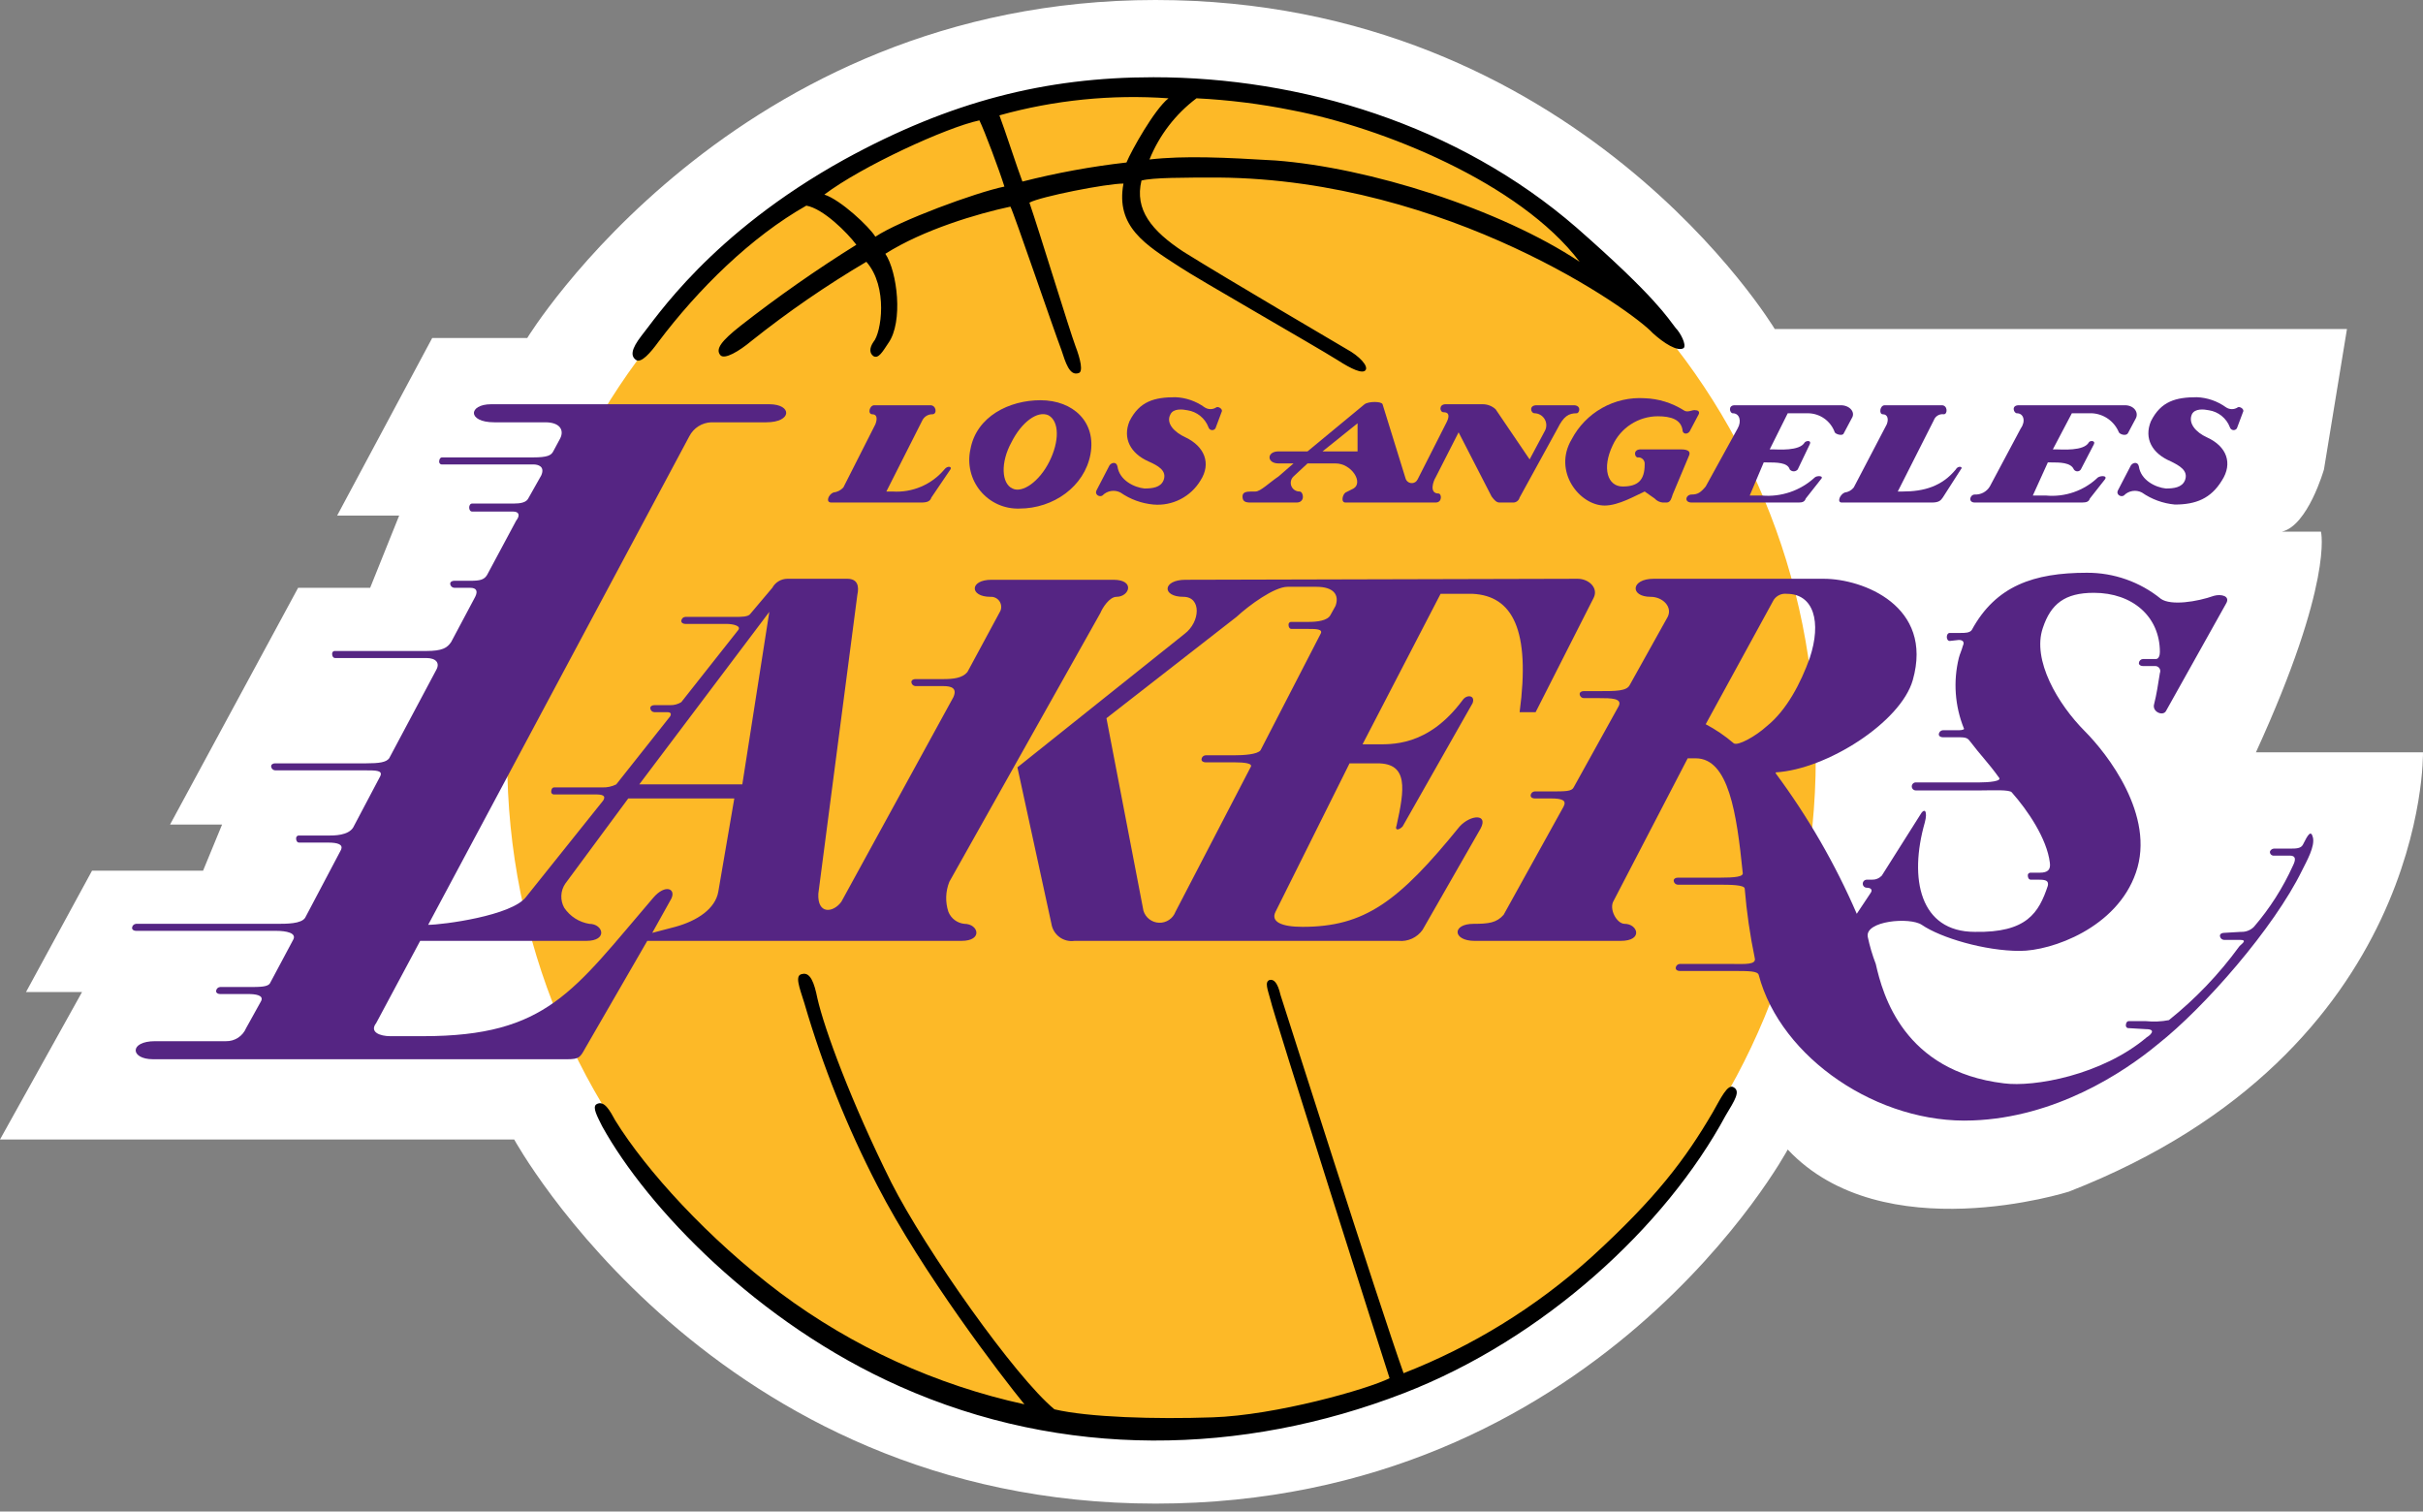 <svg width="210" height="131" viewBox="0 0 210 131" fill="none" xmlns="http://www.w3.org/2000/svg">
<rect x="0" y="0" width="210" height="131" fill="#808080" stroke="none"/>
<g clip-path="url(#clip0_2121_1702)">
<path d="M45.694 29.296C45.694 29.296 63.555 0 100.144 0C136.734 0 153.815 28.514 153.815 28.514H203.41L201.416 40.685C201.416 40.685 200.028 45.553 197.774 46.075H201.156C201.156 46.075 202.283 50.421 195.52 65.2H209.999C209.999 65.2 210.52 91.106 179.306 103.276C179.306 103.276 163.179 108.405 154.942 99.625C154.942 99.625 138.468 130.313 100.144 130.313C61.821 130.313 44.566 98.756 44.566 98.756H0L7.11 85.977H2.254L7.977 75.458H17.601L19.248 71.459H14.74L25.838 50.943H32.081L34.595 44.684H29.22L37.457 29.296L45.694 29.296Z" fill="white"/>
<path d="M100.665 123.445C131.965 123.445 157.37 97.626 157.37 65.721C157.37 33.904 131.965 8.085 100.665 8.085C69.364 8.085 43.959 33.904 43.959 65.721C43.959 97.626 69.364 123.445 100.665 123.445Z" fill="#FDB927"/>
<path d="M106.907 65.461H104.479C104.389 65.467 104.305 65.505 104.241 65.569C104.177 65.633 104.139 65.718 104.132 65.808C104.132 65.982 104.306 66.069 104.479 66.069H106.994C107.861 66.069 108.641 66.156 108.381 66.504L101.878 79.022C101.77 79.309 101.575 79.554 101.321 79.724C101.066 79.894 100.765 79.981 100.46 79.971C100.154 79.962 99.859 79.856 99.616 79.671C99.373 79.485 99.194 79.228 99.103 78.935L95.895 62.244L107.167 53.464C108.294 52.421 110.462 50.856 111.589 50.856H114.103C115.577 50.856 116.098 51.551 115.751 52.508L115.317 53.29C115.057 53.812 114.104 53.898 113.41 53.898H111.936C111.901 53.894 111.865 53.897 111.831 53.908C111.797 53.919 111.766 53.938 111.741 53.964C111.716 53.989 111.697 54.02 111.685 54.054C111.674 54.088 111.671 54.124 111.676 54.159C111.676 54.333 111.762 54.507 111.936 54.507H113.41C114.017 54.507 114.71 54.507 114.45 54.942L109.248 65.026C108.988 65.374 107.861 65.461 106.907 65.461ZM126.502 71.633C121.213 78.153 118.265 80.326 112.89 80.326C111.069 80.326 110.115 79.891 110.549 79.022L116.965 66.156H119.393C122.08 66.156 121.734 68.416 121.04 71.546C120.866 71.981 121.213 71.981 121.56 71.633L127.629 60.94C127.89 60.245 127.109 60.158 126.762 60.679C123.728 64.765 120.52 64.504 119.132 64.504H118.092L124.855 51.464H127.629C131.098 51.638 132.658 54.594 131.705 61.722H133.092L138.121 51.812C138.554 50.943 137.687 50.16 136.734 50.16L102.745 50.247C100.751 50.247 100.664 51.725 102.572 51.725C104.132 51.725 104.046 53.898 102.658 54.942L88.179 66.504L91.127 80.065C91.2 80.525 91.449 80.937 91.822 81.213C92.195 81.49 92.662 81.608 93.121 81.543H121.213C121.613 81.581 122.016 81.513 122.382 81.345C122.747 81.177 123.062 80.915 123.294 80.587L128.323 71.807C129.017 70.503 127.456 70.59 126.502 71.633Z" fill="#552583"/>
<path d="M64.335 67.981H55.404L66.676 53.029L64.335 67.981ZM62.254 77.283C61.994 78.761 60.433 79.804 58.526 80.326L56.531 80.848L58.179 77.892C58.612 77.022 57.659 76.588 56.618 77.805C49.682 85.89 47.427 89.802 36.676 89.802H33.815C32.948 89.802 31.994 89.454 32.601 88.672L36.416 81.543H50.809C52.716 81.543 52.283 80.065 51.069 80.065C50.632 79.994 50.214 79.834 49.842 79.595C49.469 79.356 49.149 79.042 48.901 78.674C48.722 78.353 48.635 77.987 48.65 77.619C48.665 77.25 48.782 76.894 48.988 76.588L54.45 69.199H63.641L62.254 77.283ZM83.583 80.065C83.279 80.036 82.988 79.923 82.743 79.739C82.499 79.555 82.309 79.307 82.196 79.022C81.915 78.17 81.946 77.245 82.283 76.414L95.375 53.116C95.549 52.681 96.156 51.725 96.763 51.725C97.89 51.725 98.41 50.247 96.502 50.247H85.924C84.017 50.247 84.017 51.725 85.838 51.725C85.987 51.715 86.136 51.743 86.272 51.807C86.407 51.871 86.524 51.968 86.611 52.09C86.698 52.213 86.752 52.355 86.768 52.504C86.785 52.653 86.763 52.804 86.705 52.942L83.844 58.245C83.41 58.767 82.63 58.854 81.763 58.854H79.335C79.161 58.854 78.988 58.941 78.988 59.114C78.994 59.205 79.033 59.289 79.096 59.353C79.16 59.417 79.245 59.456 79.335 59.462H81.763C82.456 59.462 82.976 59.636 82.63 60.418L72.919 78.153C72.225 79.109 70.838 79.283 70.924 77.457L74.306 51.551C74.479 50.769 74.306 50.16 73.439 50.16H68.237C67.97 50.163 67.709 50.236 67.48 50.374C67.251 50.511 67.064 50.708 66.936 50.943L65.028 53.203C64.855 53.464 64.248 53.464 63.728 53.464H59.393C59.303 53.47 59.218 53.508 59.154 53.572C59.09 53.636 59.052 53.721 59.046 53.812C59.046 53.985 59.219 54.072 59.393 54.072H62.948C63.554 54.072 64.248 54.246 63.988 54.594L59.046 60.853C58.76 61.03 58.428 61.121 58.092 61.114H56.705C56.531 61.114 56.358 61.201 56.358 61.375C56.364 61.465 56.403 61.55 56.466 61.614C56.53 61.678 56.615 61.716 56.705 61.722H57.832C58.179 61.722 58.179 61.896 58.092 62.07L53.41 67.981C53.033 68.169 52.616 68.258 52.196 68.242H48.034C47.861 68.242 47.774 68.416 47.774 68.59C47.769 68.626 47.772 68.662 47.784 68.695C47.795 68.73 47.814 68.76 47.839 68.786C47.864 68.811 47.895 68.83 47.929 68.841C47.963 68.853 47.999 68.856 48.034 68.851H51.589C52.196 68.851 52.543 68.938 52.283 69.373L45.607 77.718C44.393 79.37 38.323 80.152 37.109 80.152L59.739 37.816C59.921 37.461 60.193 37.161 60.528 36.947C60.864 36.733 61.25 36.613 61.647 36.599H66.416C68.67 36.599 68.67 35.034 66.676 35.034H42.572C40.578 35.034 40.491 36.599 42.832 36.599H47.254C48.555 36.599 48.901 37.294 48.555 37.99L47.948 39.12C47.774 39.468 47.427 39.641 46.214 39.641H38.323C38.15 39.641 38.063 39.815 38.063 39.989C38.058 40.025 38.062 40.061 38.073 40.095C38.084 40.129 38.103 40.159 38.128 40.185C38.154 40.21 38.184 40.229 38.218 40.24C38.252 40.252 38.288 40.255 38.323 40.25H46.214C46.647 40.25 47.254 40.424 46.907 41.206L45.78 43.206C45.607 43.553 45.086 43.64 44.566 43.64H40.925C40.751 43.64 40.664 43.814 40.664 43.988C40.664 44.162 40.751 44.336 40.925 44.336H44.479C45 44.336 45.086 44.684 44.739 45.118L42.225 49.812C41.965 50.247 41.618 50.334 40.751 50.334H39.364C39.19 50.334 39.017 50.421 39.017 50.595C39.023 50.685 39.062 50.77 39.125 50.834C39.189 50.898 39.274 50.937 39.364 50.943H40.751C41.271 50.943 41.445 51.203 41.185 51.725L39.104 55.637C38.757 56.159 38.323 56.419 36.936 56.419H29.046C29.011 56.414 28.975 56.418 28.941 56.429C28.907 56.44 28.876 56.459 28.851 56.485C28.826 56.51 28.807 56.541 28.795 56.575C28.784 56.609 28.781 56.645 28.786 56.68C28.786 56.854 28.872 57.028 29.046 57.028H36.936C37.803 57.028 38.15 57.463 37.803 58.071L33.728 65.721C33.468 66.069 32.861 66.156 31.734 66.156H23.844C23.67 66.156 23.497 66.243 23.497 66.417C23.503 66.507 23.541 66.592 23.605 66.656C23.669 66.72 23.754 66.758 23.844 66.764H31.647C32.601 66.764 33.208 66.764 32.948 67.286L30.607 71.72C30.173 72.415 28.959 72.415 28.439 72.415H25.925C25.889 72.41 25.853 72.413 25.819 72.425C25.785 72.436 25.755 72.455 25.73 72.48C25.704 72.506 25.685 72.537 25.674 72.57C25.663 72.604 25.659 72.641 25.664 72.676C25.664 72.85 25.751 73.024 25.925 73.024H28.439C29.306 73.024 29.74 73.198 29.566 73.632L26.445 79.544C26.098 80.065 24.884 80.065 23.93 80.065H11.792C11.702 80.071 11.617 80.11 11.553 80.174C11.489 80.238 11.451 80.323 11.445 80.413C11.445 80.587 11.618 80.674 11.792 80.674H23.93C24.797 80.674 25.751 80.848 25.404 81.456L23.41 85.194C23.237 85.542 22.543 85.542 21.503 85.542H19.075C18.985 85.548 18.9 85.587 18.836 85.651C18.773 85.715 18.734 85.799 18.728 85.89C18.728 86.064 18.901 86.15 19.075 86.15H21.503C22.11 86.15 22.89 86.237 22.63 86.759L21.329 89.106C21.185 89.446 20.943 89.736 20.634 89.937C20.325 90.138 19.963 90.243 19.595 90.236H13.439C11.185 90.236 11.271 91.801 13.266 91.801H49.161C50.202 91.801 50.289 91.627 50.722 90.845L56.098 81.543H83.323C85.231 81.543 84.797 80.065 83.583 80.065Z" fill="#552583"/>
<path d="M153.121 62.94C152.167 63.809 150.607 64.678 150.26 64.417C149.514 63.778 148.7 63.224 147.832 62.766L153.728 51.986C153.85 51.804 154.02 51.658 154.219 51.566C154.417 51.474 154.638 51.439 154.855 51.464C157.196 51.464 157.89 53.898 156.85 57.028C156.069 59.201 154.855 61.549 153.121 62.94ZM200.462 72.589C200.289 71.894 200.029 72.328 199.595 73.198C199.422 73.545 198.988 73.545 198.468 73.545H197.081C197.003 73.549 196.929 73.576 196.867 73.623C196.806 73.669 196.759 73.733 196.734 73.806C196.729 73.853 196.735 73.9 196.751 73.945C196.767 73.989 196.792 74.029 196.825 74.062C196.859 74.095 196.899 74.121 196.943 74.137C196.987 74.153 197.034 74.159 197.081 74.154H198.468C198.988 74.154 198.988 74.502 198.728 75.023C197.859 76.944 196.72 78.729 195.347 80.326C195.199 80.473 195.023 80.588 194.829 80.662C194.635 80.737 194.427 80.771 194.219 80.761L192.745 80.848C192.572 80.848 192.399 80.935 192.399 81.109C192.405 81.199 192.443 81.284 192.507 81.348C192.571 81.412 192.655 81.45 192.745 81.456H194.133C194.913 81.456 194.133 81.891 194.046 82.065C192.312 84.441 190.271 86.575 187.977 88.411C187.32 88.538 186.648 88.568 185.982 88.498H184.508C184.335 88.498 184.248 88.672 184.248 88.846C184.243 88.881 184.246 88.917 184.258 88.951C184.269 88.985 184.288 89.016 184.313 89.041C184.339 89.067 184.369 89.086 184.403 89.097C184.437 89.108 184.473 89.111 184.508 89.106L185.982 89.193C187.023 89.193 186.242 89.802 186.069 89.889C182.167 93.192 176.271 94.235 173.67 93.888C165 92.844 163.179 86.238 162.572 83.543C162.278 82.781 162.046 81.995 161.878 81.195C161.618 79.805 165.52 79.457 166.56 80.152C168.208 81.282 172.023 82.412 175.058 82.412C177.832 82.412 183.468 80.413 185.115 75.632C186.849 70.677 182.601 65.287 180.693 63.374C178.352 61.027 176.098 57.202 177.052 54.42C177.745 52.334 178.959 51.377 181.474 51.377C184.855 51.377 187.196 53.464 187.196 56.507C187.196 56.767 187.11 57.115 186.849 57.115H185.722C185.632 57.121 185.548 57.16 185.484 57.224C185.42 57.288 185.382 57.373 185.375 57.463C185.375 57.637 185.549 57.724 185.722 57.724H186.763C186.837 57.718 186.912 57.733 186.979 57.765C187.047 57.797 187.105 57.846 187.149 57.907C187.192 57.968 187.219 58.039 187.228 58.113C187.236 58.188 187.225 58.263 187.196 58.332C187.023 59.375 186.936 60.071 186.676 61.114C186.589 61.722 187.456 62.07 187.716 61.636L192.919 52.334C193.352 51.638 192.485 51.464 191.878 51.638C190.404 52.16 188.15 52.508 187.283 51.899C185.468 50.426 183.202 49.628 180.867 49.639C176.271 49.639 172.977 50.769 170.896 54.594C170.722 54.855 170.289 54.855 169.942 54.855H168.988C168.815 54.855 168.728 55.029 168.728 55.203C168.728 55.376 168.815 55.55 168.988 55.55L169.769 55.463C170.115 55.463 170.289 55.637 170.115 55.985C170.029 56.333 169.855 56.68 169.769 57.028C169.275 59.052 169.427 61.18 170.202 63.113C170.289 63.2 170.115 63.287 169.769 63.287H168.381C168.291 63.293 168.207 63.332 168.143 63.396C168.079 63.46 168.041 63.545 168.034 63.635C168.034 63.809 168.208 63.896 168.381 63.896H169.769C170.462 63.896 170.549 63.983 170.809 64.331C171.589 65.374 172.37 66.156 173.237 67.373C173.584 67.721 172.283 67.808 171.589 67.808H166.04C165.948 67.808 165.86 67.844 165.795 67.91C165.73 67.975 165.693 68.063 165.693 68.156C165.693 68.248 165.73 68.336 165.795 68.401C165.86 68.467 165.948 68.503 166.04 68.503H171.676C172.63 68.503 174.191 68.416 174.364 68.677C175.751 70.242 177.399 72.676 177.659 74.762C177.745 75.371 177.485 75.632 176.792 75.632H176.011C175.976 75.627 175.94 75.63 175.906 75.641C175.872 75.653 175.841 75.672 175.816 75.697C175.791 75.722 175.772 75.753 175.761 75.787C175.749 75.821 175.746 75.857 175.751 75.893C175.751 76.066 175.838 76.24 176.011 76.24H176.705C177.312 76.24 177.572 76.327 177.485 76.762C176.705 79.109 175.664 80.848 171.156 80.761C166.387 80.761 165.433 76.153 166.821 71.285C167.081 70.329 166.821 69.894 166.387 70.677L163.092 75.893C162.98 76.008 162.845 76.099 162.695 76.159C162.546 76.219 162.386 76.246 162.225 76.24H161.792C161.7 76.24 161.611 76.277 161.546 76.342C161.481 76.407 161.445 76.496 161.445 76.588C161.445 76.68 161.481 76.769 161.546 76.834C161.611 76.899 161.7 76.936 161.792 76.936C162.139 76.936 162.312 77.11 162.139 77.37L160.925 79.196C159.059 74.881 156.702 70.797 153.902 67.025V66.939C158.323 66.678 164.74 62.592 165.78 58.941C167.601 52.508 161.445 50.16 158.063 50.16H143.324C141.329 50.16 141.243 51.725 143.063 51.725C144.104 51.725 144.971 52.594 144.537 53.464L141.243 59.375C140.982 59.897 140.029 59.897 138.641 59.897H137.254C137.081 59.897 136.907 59.984 136.907 60.158C136.913 60.248 136.952 60.333 137.016 60.397C137.08 60.461 137.164 60.499 137.254 60.505H138.641C139.595 60.505 140.636 60.505 140.289 61.201L136.387 68.243C136.214 68.59 135.693 68.59 134.393 68.59H133.006C132.916 68.596 132.831 68.635 132.767 68.699C132.703 68.763 132.665 68.848 132.659 68.938C132.659 69.112 132.832 69.199 133.006 69.199H134.393C135.433 69.199 135.78 69.373 135.52 69.894L130.318 79.283C129.711 79.978 129.017 80.065 127.717 80.065C125.809 80.065 125.896 81.543 127.803 81.543H140.462C142.456 81.543 141.936 80.065 140.809 80.065C140.115 80.065 139.422 78.761 139.855 78.066L146.271 65.721H146.965C149.826 65.721 150.52 70.503 151.04 75.632C151.127 75.98 150.433 76.066 148.959 76.066H145.404C145.231 76.066 145.058 76.153 145.058 76.327C145.064 76.417 145.102 76.502 145.166 76.566C145.23 76.63 145.314 76.669 145.404 76.675H148.959C149.913 76.675 151.214 76.675 151.214 77.023C151.38 79.038 151.67 81.041 152.081 83.021C152.254 83.63 151.214 83.543 150.173 83.543H145.578C145.488 83.549 145.403 83.587 145.339 83.651C145.276 83.715 145.237 83.8 145.231 83.89C145.231 84.064 145.404 84.151 145.578 84.151H150.173C151.56 84.151 152.341 84.151 152.428 84.499C154.335 91.714 162.832 97.452 170.982 97.104C178.092 96.843 183.988 93.018 187.023 90.497C191.098 87.281 197.081 80.413 199.508 75.458C199.942 74.589 200.636 73.371 200.462 72.589Z" fill="#552583"/>
<path d="M81.85 40.685C81.301 41.336 80.606 41.849 79.823 42.181C79.04 42.514 78.189 42.656 77.341 42.597H76.821L79.942 36.425C80.023 36.265 80.147 36.132 80.301 36.039C80.454 35.947 80.63 35.9 80.809 35.903C81.243 35.903 81.156 35.121 80.636 35.121H75.78C75.347 35.121 75.173 35.903 75.607 35.903C76.04 35.903 76.04 36.338 75.867 36.773L73.092 42.249C72.865 42.494 72.557 42.649 72.225 42.684C71.792 42.858 71.532 43.553 72.052 43.553H79.855C80.462 43.553 80.636 43.379 80.722 43.119L82.37 40.685C82.543 40.424 82.11 40.337 81.85 40.685Z" fill="#552583"/>
<path d="M105.433 35.295C105.28 35.401 105.099 35.458 104.913 35.458C104.727 35.458 104.545 35.401 104.393 35.295C103.657 34.765 102.783 34.462 101.878 34.425C100.057 34.425 98.757 34.773 97.89 36.512C97.283 37.99 97.977 39.294 99.537 39.989C100.318 40.337 101.185 40.772 100.838 41.641C100.578 42.249 99.884 42.336 99.19 42.336C98.323 42.249 97.023 41.641 96.849 40.424C96.763 39.989 96.329 40.076 96.156 40.337L95.029 42.51C94.855 42.858 95.289 43.119 95.549 42.945C95.746 42.739 96.005 42.602 96.286 42.556C96.567 42.508 96.856 42.554 97.109 42.684C97.957 43.274 98.943 43.634 99.971 43.727C100.777 43.796 101.586 43.637 102.306 43.268C103.026 42.9 103.629 42.336 104.046 41.641C105 40.163 104.393 38.685 102.745 37.903C101.792 37.468 101.011 36.686 101.445 35.903C101.705 35.382 102.485 35.469 102.919 35.556C103.326 35.618 103.708 35.788 104.028 36.048C104.348 36.307 104.594 36.648 104.74 37.034C104.758 37.096 104.793 37.152 104.842 37.194C104.891 37.237 104.951 37.264 105.015 37.273C105.079 37.282 105.144 37.273 105.203 37.246C105.262 37.219 105.312 37.175 105.346 37.12L105.867 35.73C106.04 35.469 105.607 35.208 105.433 35.295Z" fill="#552583"/>
<path d="M159.797 37.555L160.491 36.251C160.838 35.729 160.318 35.121 159.537 35.121H150.346C149.74 35.121 149.913 35.816 150.173 35.816C150.78 35.816 150.953 36.512 150.607 37.12L147.832 42.162C147.398 42.684 147.138 42.858 146.618 42.858C146.098 42.858 145.925 43.553 146.618 43.553H155.896C156.242 43.553 156.416 43.466 156.503 43.206L157.803 41.554C158.15 41.206 157.456 41.206 157.283 41.38C156.667 41.947 155.941 42.379 155.15 42.648C154.358 42.918 153.52 43.019 152.688 42.945H151.647L152.861 40.076H153.121C153.988 40.076 154.942 40.076 155.115 40.685C155.157 40.736 155.21 40.777 155.27 40.806C155.33 40.834 155.396 40.849 155.462 40.849C155.528 40.849 155.594 40.834 155.654 40.806C155.714 40.777 155.767 40.736 155.809 40.685L156.849 38.511C157.023 38.163 156.589 38.163 156.416 38.337C155.982 39.12 154.075 38.946 153.641 38.946H153.381L154.942 35.816H156.676C157.188 35.816 157.689 35.974 158.108 36.27C158.527 36.566 158.845 36.984 159.017 37.468C159.104 37.642 159.711 37.816 159.797 37.555Z" fill="#552583"/>
<path d="M114.624 39.12L117.659 36.686V39.12H114.624ZM136.387 35.121H133.179C132.485 35.121 132.659 35.816 133.005 35.816C133.186 35.82 133.362 35.871 133.517 35.965C133.672 36.058 133.799 36.191 133.887 36.349C133.975 36.507 134.02 36.686 134.017 36.867C134.015 37.048 133.965 37.225 133.872 37.381L132.572 39.815L129.624 35.469C129.317 35.186 128.914 35.031 128.497 35.034H125.289C124.682 35.034 124.768 35.729 125.115 35.729C125.722 35.729 125.549 36.251 125.375 36.599L122.861 41.554C122.811 41.656 122.732 41.74 122.634 41.796C122.536 41.852 122.423 41.877 122.311 41.867C122.198 41.858 122.091 41.815 122.004 41.743C121.916 41.672 121.852 41.575 121.82 41.467L119.826 35.034C119.739 34.773 118.612 34.773 118.266 35.034L113.323 39.12H110.809C110.289 39.12 110.029 39.381 110.029 39.641C110.029 39.902 110.289 40.163 110.809 40.163H112.109L110.809 41.293C110.029 41.815 109.248 42.597 108.815 42.597H108.468C107.948 42.597 107.688 42.684 107.688 43.032C107.688 43.467 107.948 43.553 108.381 43.553H112.37C113.15 43.553 112.977 42.597 112.63 42.597C112.478 42.599 112.329 42.555 112.203 42.471C112.076 42.387 111.979 42.266 111.922 42.125C111.866 41.983 111.854 41.828 111.887 41.68C111.92 41.531 111.998 41.397 112.109 41.293L113.323 40.163H115.751C117.138 40.163 118.179 41.815 117.312 42.336L116.618 42.684C116.358 42.858 116.185 43.553 116.618 43.553H124.422C125.028 43.553 124.942 42.771 124.682 42.771C123.815 42.771 124.248 41.641 124.422 41.38L126.416 37.468L129.277 43.032C129.537 43.38 129.711 43.553 129.971 43.553H131.098C131.234 43.565 131.37 43.527 131.481 43.447C131.592 43.368 131.671 43.252 131.705 43.119L135 37.12C135.52 36.077 135.953 35.816 136.647 35.816C136.907 35.816 137.08 35.121 136.387 35.121Z" fill="#552583"/>
<path d="M90.954 39.989C90.087 41.728 88.613 42.771 87.746 42.336C86.792 41.902 86.705 40.076 87.659 38.337C88.526 36.599 89.913 35.556 90.867 35.99C91.821 36.512 91.821 38.251 90.954 39.989ZM90.173 34.686C87.485 34.686 84.624 36.077 84.104 38.946C83.965 39.574 83.971 40.226 84.122 40.852C84.273 41.477 84.564 42.059 84.974 42.555C85.384 43.05 85.902 43.444 86.487 43.708C87.073 43.971 87.711 44.097 88.352 44.075C91.3 44.075 93.988 42.163 94.508 39.381C95.029 36.599 93.034 34.686 90.173 34.686Z" fill="#552583"/>
<path d="M145.664 38.946H142.196C141.502 38.946 141.676 39.642 141.936 39.642C142.018 39.632 142.101 39.641 142.179 39.669C142.257 39.696 142.328 39.74 142.386 39.799C142.444 39.857 142.489 39.928 142.516 40.006C142.543 40.085 142.552 40.168 142.543 40.25C142.543 41.641 141.936 42.163 140.635 42.163C139.335 42.163 138.814 40.598 139.768 38.598C140.112 37.849 140.661 37.214 141.353 36.768C142.044 36.321 142.848 36.081 143.67 36.077C144.797 36.077 145.751 36.338 145.838 37.381C145.924 37.642 146.271 37.642 146.445 37.381L147.225 35.903C147.312 35.73 147.225 35.556 146.965 35.556C146.705 35.469 146.271 35.816 145.924 35.556C144.909 34.914 143.742 34.554 142.543 34.513C141.257 34.431 139.976 34.725 138.853 35.357C137.73 35.989 136.813 36.934 136.213 38.077C134.566 40.859 136.907 43.814 139.075 43.814C140.288 43.814 141.762 42.945 142.543 42.597L143.41 43.206C143.59 43.404 143.837 43.529 144.103 43.553H144.45C144.797 43.553 144.884 43.119 144.971 42.858L146.358 39.555C146.531 39.207 146.445 38.946 145.664 38.946Z" fill="#552583"/>
<path d="M193.959 35.295C193.806 35.401 193.625 35.458 193.439 35.458C193.253 35.458 193.071 35.401 192.919 35.295C192.183 34.765 191.309 34.462 190.404 34.425C188.583 34.425 187.283 34.773 186.416 36.512C185.809 37.99 186.502 39.294 188.15 39.989C188.843 40.337 189.711 40.772 189.364 41.641C189.104 42.249 188.41 42.336 187.716 42.336C186.849 42.249 185.549 41.641 185.375 40.424C185.289 39.989 184.855 40.076 184.682 40.337L183.554 42.51C183.381 42.858 183.815 43.119 184.075 42.945C184.272 42.739 184.531 42.602 184.812 42.556C185.093 42.508 185.382 42.554 185.635 42.684C186.483 43.274 187.469 43.634 188.497 43.727C190.317 43.727 191.618 43.206 192.572 41.641C193.526 40.163 193.005 38.685 191.271 37.903C190.317 37.468 189.624 36.686 189.971 35.903C190.231 35.382 191.011 35.469 191.445 35.556C191.851 35.618 192.234 35.788 192.554 36.048C192.874 36.307 193.12 36.648 193.265 37.034C193.284 37.096 193.319 37.152 193.368 37.194C193.417 37.237 193.477 37.264 193.541 37.273C193.605 37.282 193.67 37.273 193.729 37.246C193.788 37.219 193.838 37.175 193.872 37.12L194.393 35.73C194.566 35.469 194.132 35.208 193.959 35.295Z" fill="#552583"/>
<path d="M169.508 40.685C168.294 42.162 166.733 42.597 164.913 42.597H164.479L167.601 36.425C167.663 36.251 167.784 36.105 167.942 36.01C168.1 35.915 168.285 35.877 168.468 35.903C168.814 35.903 168.814 35.121 168.294 35.121H163.352C162.918 35.121 162.832 35.903 163.179 35.903C163.612 35.903 163.699 36.338 163.525 36.773L160.664 42.249C160.472 42.492 160.191 42.648 159.884 42.684C159.45 42.858 159.19 43.553 159.624 43.553H167.427C168.034 43.553 168.207 43.379 168.381 43.119L169.942 40.685C170.202 40.424 169.681 40.337 169.508 40.685Z" fill="#552583"/>
<path d="M181.3 35.816C181.806 35.841 182.295 36.009 182.71 36.301C183.124 36.594 183.447 36.998 183.641 37.468C183.728 37.642 184.248 37.816 184.421 37.555L185.115 36.251C185.375 35.729 184.942 35.121 184.161 35.121H174.971C174.277 35.121 174.537 35.816 174.797 35.816C175.404 35.816 175.577 36.512 175.144 37.12L172.456 42.162C172.322 42.385 172.13 42.567 171.901 42.69C171.672 42.812 171.415 42.87 171.156 42.858C170.722 42.858 170.549 43.553 171.156 43.553H180.433C180.866 43.553 181.04 43.466 181.127 43.206L182.427 41.554C182.687 41.206 182.08 41.206 181.82 41.38C181.225 41.95 180.514 42.384 179.736 42.654C178.958 42.924 178.131 43.023 177.312 42.945H176.184L177.485 40.076H177.745C178.525 40.076 179.479 40.076 179.739 40.684C179.772 40.735 179.817 40.776 179.87 40.805C179.923 40.834 179.983 40.849 180.043 40.849C180.103 40.849 180.162 40.834 180.215 40.805C180.268 40.776 180.313 40.735 180.346 40.684L181.473 38.511C181.647 38.163 181.127 38.163 181.04 38.337C180.606 39.12 178.699 38.946 178.179 38.946H177.919L179.566 35.816L181.3 35.816Z" fill="#552583"/>
<path d="M110.549 13.909C106.213 13.649 102.659 13.475 99.624 13.822C100.476 11.716 101.885 9.883 103.699 8.519C106.496 8.658 109.278 9.006 112.023 9.563C119.739 11.04 131.705 15.822 136.907 22.689C129.971 18.082 118.612 14.518 110.549 13.909ZM97.63 14.083C94.59 14.429 91.578 14.981 88.612 15.735C88.179 14.605 87.052 11.127 86.618 9.997C91.382 8.669 96.338 8.169 101.271 8.519C100.057 9.476 98.063 13.04 97.63 14.083ZM75.867 20.516C75.346 19.647 72.832 17.3 71.445 16.865C74.653 14.431 82.023 11.04 84.884 10.432C85.317 11.301 86.618 14.779 87.052 16.169C84.537 16.691 77.948 19.125 75.867 20.516ZM145.231 28.427C144.537 27.558 143.583 25.819 136.647 19.734C126.329 10.78 112.716 6.694 99.971 6.694C90.606 6.694 82.37 8.78 73.179 13.822C61.56 20.255 56.792 27.645 55.578 29.123C54.711 30.253 54.624 30.861 55.144 31.209C55.578 31.47 56.358 30.6 57.052 29.644C60.52 25.037 65.115 20.516 69.884 17.821C71.358 18.082 73.439 20.169 74.219 21.212C70.745 23.379 67.388 25.729 64.162 28.253C62.514 29.557 61.994 30.253 62.427 30.774C62.774 31.209 64.075 30.427 65.115 29.557C68.275 27.038 71.607 24.743 75.086 22.689C76.994 24.863 76.387 28.862 75.693 29.644C75.346 30.166 75.346 30.6 75.693 30.861C76.127 31.122 76.474 30.514 76.994 29.731C78.294 27.905 77.774 23.559 76.734 21.994C80.028 19.908 84.711 18.517 87.572 17.908C87.832 18.343 91.3 28.514 91.994 30.34C92.341 31.383 92.687 32.6 93.468 32.339C93.901 32.252 93.641 31.122 93.208 29.992C92.687 28.601 90.086 20.081 89.219 17.561C90.173 17.039 95.895 15.909 97.37 15.909C96.676 19.647 99.277 21.212 102.225 23.124C103.786 24.167 113.843 29.905 115.924 31.209C117.138 31.991 118.092 32.426 118.352 32.078C118.612 31.73 117.832 30.861 116.705 30.253C115.838 29.731 106.474 24.254 102.572 21.82C99.797 19.995 98.323 18.169 98.93 15.648C99.884 15.387 102.658 15.387 105.606 15.387C125.549 15.561 141.502 26.949 143.236 28.862C144.19 29.731 145.404 30.514 145.924 30.166C146.184 29.905 145.664 28.862 145.231 28.427Z" fill="black"/>
<path d="M149.566 96.669C150.347 95.365 150.867 94.583 150.26 94.235C149.74 93.888 149.133 95.192 148.439 96.409C146.098 100.408 143.584 103.798 137.861 109.014C133.1 113.297 127.607 116.683 121.647 119.011C119.48 112.926 111.243 87.02 110.983 86.237C110.722 85.107 110.376 84.847 110.029 84.933C109.595 85.107 109.855 85.716 110.115 86.672C110.289 87.628 120.087 118.403 120.433 119.446C118.526 120.402 110.549 122.662 105.087 122.836C100.144 123.01 94.335 122.836 91.387 122.141C88.006 119.359 80.202 108.318 77.254 102.494C73.786 95.539 71.445 89.193 70.838 86.498C70.578 85.194 70.231 84.238 69.537 84.412C68.844 84.499 69.277 85.542 69.711 86.933C71.306 92.4 73.426 97.698 76.04 102.755C79.942 110.318 86.792 119.272 88.786 121.706C81.13 120.033 73.918 116.743 67.63 112.057C61.387 107.362 56.012 101.451 53.324 97.104C52.89 96.322 52.37 95.278 51.676 95.713C51.33 95.974 51.763 96.756 52.197 97.626C56.098 104.667 65.636 114.665 77.948 120.141C92.168 126.487 107.688 126.14 121.647 120.75C133.786 116.055 144.364 106.319 149.566 96.669Z" fill="black"/>
</g>
<defs>
<clipPath id="clip0_2121_1702">
<rect width="210" height="130.312" fill="white"/>
</clipPath>
</defs>
</svg>
